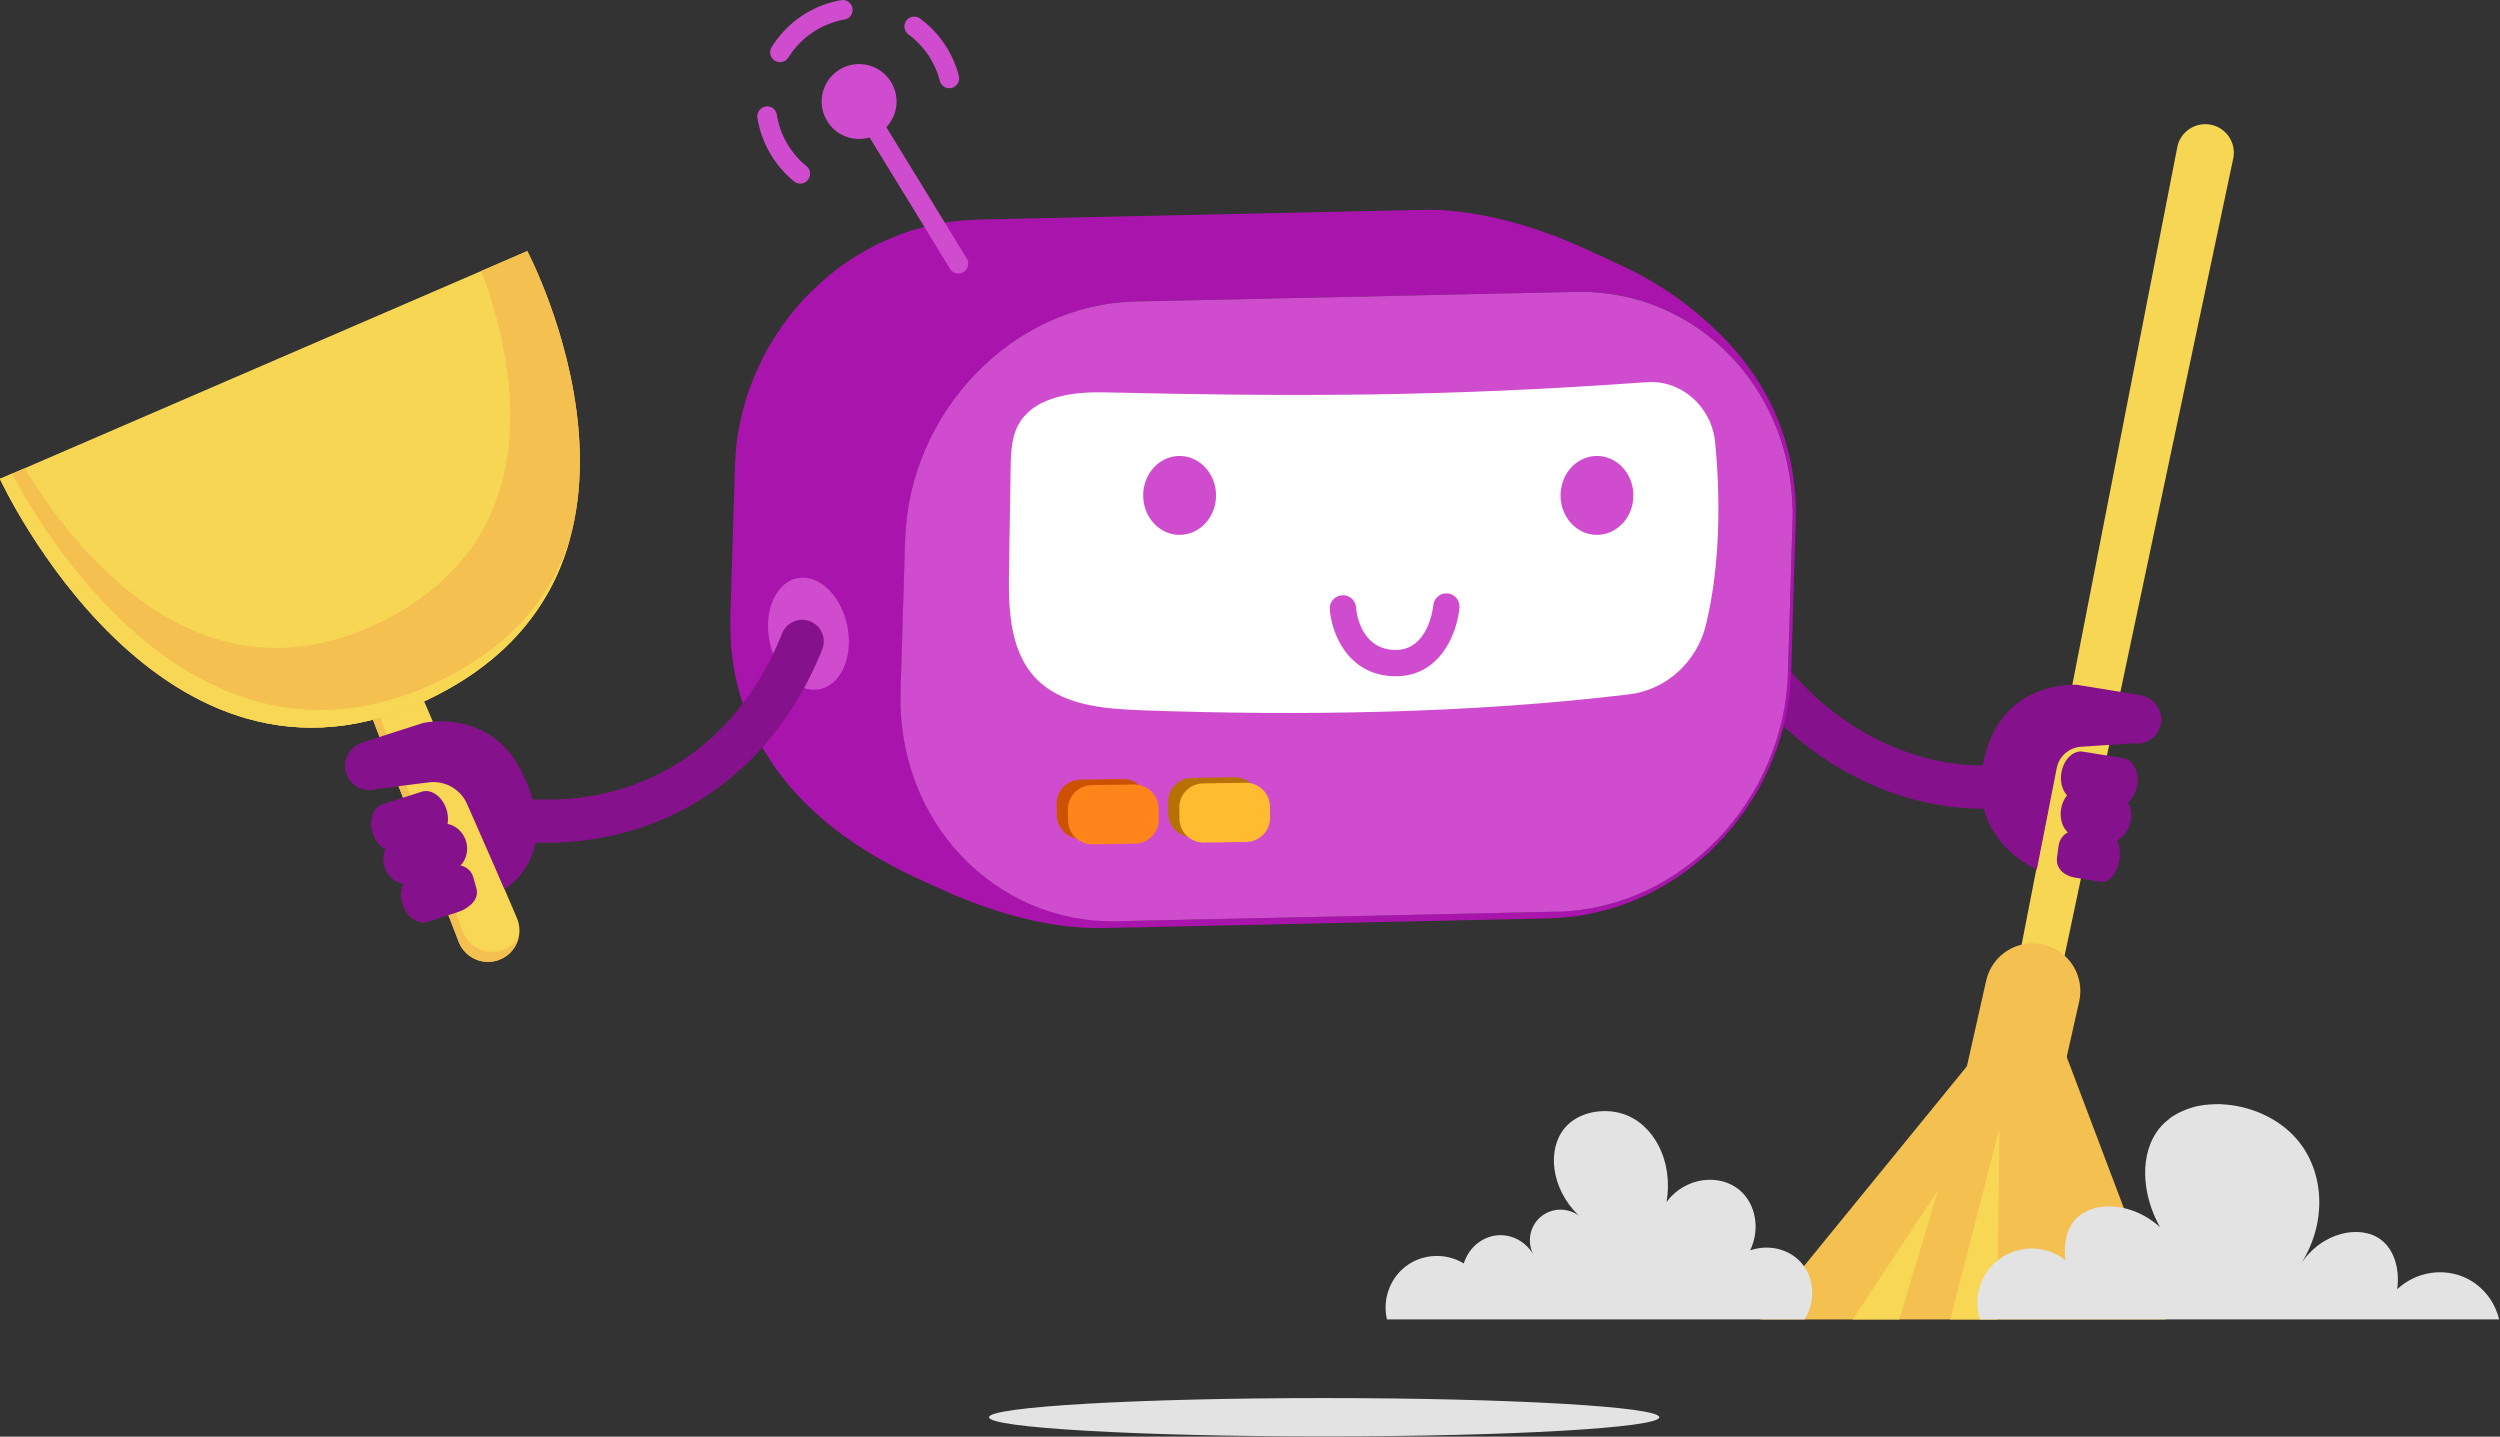<svg xmlns="http://www.w3.org/2000/svg" width="442" height="254" fill="none" viewBox="0 0 442 254">
  <rect x="0" y="0" width="442" height="254" fill="#333333" stroke="none"/>
  <g clip-path="url(#cleaning-purple__a)">
    <path fill="#86118C" d="M350.58 142.98c-10.94 0-22.16-4.02-31.64-11.48-10.86-8.55-17.63-20.13-18.57-31.78a3.822 3.822 0 1 1 7.62-.62c.76 9.39 6.62 19.26 15.68 26.39 9.78 7.7 21.61 11.13 32.47 9.41a3.822 3.822 0 0 1 1.19 7.55c-2.23.35-4.49.52-6.76.52h.01v.01Z"/>
    <path fill="#F7D654" d="m348.87 210.82 36.07-184.78c.53-2.74 3.19-4.52 5.92-3.99 2.74.53 4.52 3.19 3.99 5.92 0 .02-.01.06-.02.08l-38.96 184.19a3.564 3.564 0 0 1-4.23 2.75 3.578 3.578 0 0 1-2.77-4.18v.01Z"/>
    <path fill="#F4C050" d="m360.23 173.21 22.71 60.07h-71.69l48.98-60.07Z"/>
    <path fill="#F7D754" d="m327.54 233.28 15.14-22.91-6.88 22.91h-8.26Zm17.26 0 8.72-33.92-.46 33.92h-8.26Z"/>
    <path fill="#F4C050" d="m361.97 202.09-16.44-3.7 5.63-25.03c1.02-4.54 5.53-7.39 10.07-6.37 4.54 1.02 7.39 5.53 6.37 10.07l-5.63 25.03Z"/>
    <path fill="#E3E3E3" d="M441.88 233.27h-91.85c-1.11-3.57-.08-7.61 2.81-10.15 1.74-1.53 3.9-2.31 6.1-2.39 2.2-.06 4.42.63 6.23 2.07-.04-.34-.13-1.09-.1-2.05 0-.32.04-.65.08-1.01.1-.69.25-1.43.55-2.18.29-.73.73-1.43 1.32-2.06 1.13-1.19 2.77-1.93 4.67-2.14.63-.08 1.28-.1 1.95-.04 2.01.13 4.19.8 6.23 2.1.69.44 1.36.94 2.01 1.53-1.28-2.31-2.08-4.72-2.43-7.07-.23-1.57-.25-3.12-.06-4.55.19-1.45.61-2.83 1.22-4.05.32-.61.69-1.19 1.11-1.72.33-.4.69-.78 1.05-1.13.13-.11.29-.21.42-.33.25-.21.5-.44.76-.63.19-.11.38-.23.57-.34.25-.13.5-.29.75-.42.23-.11.46-.21.69-.31.23-.11.48-.21.73-.31.27-.1.52-.17.78-.25.23-.08.48-.13.73-.21.29-.06.57-.11.86-.17.23-.04.46-.08.71-.11.31-.04.61-.06.94-.08.21-.02.44-.04.67-.04.33-.02.65-.02.99-.02.11.02.23 0 .33 0 0 .02-.02.02-.02.02 4.91.19 10.08 2.33 13.38 6.16 5.03 5.81 5.41 15.05.55 22.35 3.75-5.97 10.65-7.28 14.28-4.61 2.41 1.76 3.42 5.26 2.94 8.79 3.38-3.12 8.28-3.86 12.27-1.91 2.91 1.43 4.99 4.11 5.75 7.27h.03v-.01Zm-122.79 0h-73.88c-.8-3.46.46-7.15 3.27-9.33 2.94-2.29 7.07-2.52 10.32-.57.94-3.04 3.69-5.07 6.65-4.99 2.41.06 4.65 1.49 5.81 3.73-1.43-2.39-.84-5.49 1.36-7.15 1.91-1.45 4.55-1.43 6.46-.08-4.97-4.88-5.53-11.72-2.47-15.41 2.45-2.98 7.04-3.63 10.38-2.52 5.28 1.72 8.91 8.18 7.65 15.56 3.31-4.45 9.41-5.07 12.92-2.1 2.81 2.37 3.71 6.81 1.87 10.65 3.25-1.11 6.79-.27 8.95 2.1 2.39 2.64 2.71 6.83.69 10.11h.02Z"/>
    <path fill="#86118C" d="m366.89 141.39 7.14 1.16c1.73.28 3.44-1.39 3.82-3.74.38-2.35-.71-4.48-2.44-4.76l-7.14-1.16c-1.73-.28-3.44 1.39-3.82 3.74-.38 2.35.71 4.48 2.44 4.76Z"/>
    <path fill="#86118C" d="m366.98 147.83 5.76.94c1.81.29 3.58-1.37 3.96-3.72.38-2.35-.77-4.49-2.58-4.78l-5.76-.94c-1.81-.29-3.58 1.37-3.96 3.72-.38 2.35.77 4.49 2.58 4.78Z"/>
    <path fill="#86118C" d="m366.82 155.16 4.59.75c1.44.23 2.92-1.48 3.3-3.83.38-2.35-.48-4.44-1.92-4.67l-4.59-.75c-1.44-.23-3.85.46-4.23 2.81l-.27 2c-.38 2.35 1.68 3.46 3.12 3.69Z"/>
    <path fill="#86118C" d="m367.26 121.08 11.01 1.79c2.22.36 3.99 2.29 3.85 4.54a4.302 4.302 0 0 1-4.99 4l-9.22.62a4.678 4.678 0 0 0-4.28 3.77l-3.52 17.91s-14.29-5.9-8.53-22.17c3.99-11.28 15.68-10.46 15.68-10.46Z"/>
    <path fill="#B72C25" d="M252.19 37.1c-.3 0-.7 0-1 .01h1v-.01Zm-82.38 1.91c-.09 0-.17.02-.26.03l.75-.08-.49.05Zm-12.99 3.39h-.02l.08-.03-.06.03Zm-12.94 8.71c-.32.32-.63.62-.93.93.66-.64 1.47-1.42 2.1-2.03-.35.33-.82.76-1.17 1.1Z"/>
    <path fill="#A914AD" d="M317.44 88.72v-.15c-.02-.95-.08-1.48-.2-2.7v.05c0-.07-.01-.13-.02-.2-.03-.32-.07-.64-.11-.95v-.01l-.09-.64c0-.07-.02-.13-.03-.2-.22-1.52-.6-3.36-1.05-4.95-.01-.05-.03-.1-.04-.15-.09-.32-.18-.63-.28-.92-2.76-9.25-8.26-16.15-14.13-21.24-5.02-4.53-10.63-7.89-15.86-10.18-.24-.11-.46-.22-.68-.33-.05-.02-.1-.05-.15-.08l-.18-.09c-.63-.3-1.18-.55-1.64-.76l-3.28-1.48c-.91-.41-1.79-.79-2.64-1.14a.201.201 0 0 1-.08-.04c-.37-.15-.73-.3-1.09-.44.01 0 .02 0 .03.01.01 0 .03.01.04.02-.02 0-.05-.02-.07-.03a58.735 58.735 0 0 0-1.49-.57c-.16-.06-.31-.11-.47-.17 0 0-.02 0-.03-.01h-.03c-.63-.24-1.25-.46-1.83-.66-.08-.03-.17-.05-.25-.08-.69-.23-1.35-.45-1.98-.64-.15-.05-.3-.09-.44-.13-.33-.1-.66-.2-.97-.29l-.24-.07c-.18-.05-.38-.11-.58-.16l-.45-.12c-.4-.11-.8-.21-1.15-.3l-.6-.14-.14-.03c-.44-.11-.83-.2-1.17-.28-.7-.16-1.55-.33-2.37-.48-.03 0-.07-.01-.1-.02l-.18-.03c-1.24-.22-2.4-.39-2.93-.45-.08 0-.18-.02-.27-.03-.61-.07-1.16-.13-1.68-.17l.52.04c-1.55-.14-2.2-.19-3.27-.21-.06 0-.13 0-.19-.01-.72-.04-1.68 0-2.39 0l-7.78.17-7.79.17-7.79.17-7.79.17-7.79.17-7.79.17-7.79.17-7.79.17-7.79.17-7.79.17c-.43.02-.92.04-1.41.07h-.14c-.84.05-1.71.12-2.49.2l.26-.03-.87.09c-1.05.12-2.46.34-3.49.58-.8.18-1.49.35-2.12.51l.42-.11-.49.13s-.03.01-.05.02c-1.77.45-3.05.87-4.87 1.62-.5.2-1 .41-1.5.64.08-.04.15-.07.23-.11l-.84.38c-.76.34-1.7.82-2.6 1.32-.03.02-.06.03-.09.05h-.01c.06-.03.13-.07.18-.1-.1.05-.23.13-.33.18-.24.13-.5.29-.76.44-.96.56-1.78 1.07-2.1 1.3-.31.22-.68.47-1.05.73.11-.08.22-.16.32-.23-.12.09-.28.2-.41.28-.05.03-.09.07-.13.1-.5.35-1 .7-1.4 1.04 0 0-.02.01-.02.02-.77.6-1.74 1.45-2.48 2.07l-1.2 1.16c-.33.31-.64.61-.93.9-.07.07-.15.14-.21.21l-.01.01c-.24.24-.49.51-.75.79-.99 1.06-2.06 2.36-3.14 3.84-.1.14-.21.28-.31.4-.49.64-1.03 1.5-1.51 2.25-.07.1-.13.2-.2.31-.04.06-.08.13-.12.19-.01.02-.99 1.53-2.08 3.74 0 0 0 .01-.01.02-.32.66-.66 1.37-.98 2.12-.16.39-.34.83-.52 1.28 0 .02-.02.04-.03.06-.24.61-.48 1.24-.67 1.78-.07.19-.14.41-.21.63-.29.87-.54 1.7-.75 2.5 0 .03-.02.07-.03.1-.17.55-.31 1.22-.45 1.87-.04.19-.08.37-.11.56-.06.31-.13.61-.19.89-.23 1.01-.39 2.39-.5 3.42-.11 1.04-.17 2.43-.24 3.47l-.08 2.68-.08 2.68-.08 2.68-.08 2.68-.08 2.68-.08 2.68-.08 2.68-.08 2.68-.08 2.68-.08 2.68c-.02 1.36.02 3.17.1 4.52.06.99.23 2.29.36 3.27.26 1.93.84 4.47 1.44 6.33.04.12.08.25.12.37.43 1.39.93 2.73 1.48 4.01.04.1.09.2.13.3 6.36 14.53 19.58 22.34 27.41 26.21l.24.12c.53.26 1.03.5 1.5.72.14.07.28.13.42.2.46.22.9.42 1.29.6l3.28 1.48c.91.4 2.06.9 3.37 1.43.07.03.15.06.22.09l.22.08c1.12.45 2.33.91 3.62 1.35l1.84.61c.62.2 1.46.45 2.09.64l.37.1c.43.12.84.23 1.22.33l.28.08c.21.05.44.11.68.17.58.14 1.1.27 1.59.38.5.12 1.16.25 1.9.4h.05s.04.02.06.02c.66.12 1.39.25 2.15.36.16.03.32.05.47.08l.34.04a49.203 49.203 0 0 0 2.9.32c.84.07 1.45.11 2.14.13.16 0 .33.02.48.02.74.03 1.74 0 2.48.01 1.17-.03 2.73-.06 3.89-.08h.02l3.87-.08 7.79-.17 7.79-.17 7.79-.17 7.79-.17 7.79-.17 7.79-.17 7.79-.17c1.23-.03 2.67-.06 4.1-.09l.9-.02c.6-.01 1.19-.03 1.75-.04l1.03-.02c1.17-.03 2.53-.05 3.89-.08l1.14-.02c.59-.01 1.17-.03 1.72-.04l1.03-.02c.43-.02.92-.04 1.41-.07h.14c.41-.03.82-.05 1.23-.09.38-.02.75-.05 1.08-.08.12-.01.24-.03.36-.05h.09c.07 0 .15-.01.22-.02h.05s.05-.01.07-.01c1.06-.12 2.46-.34 3.49-.58 3.17-.73 4.66-1.15 7.12-2.16.47-.19.94-.39 1.41-.6.03-.01.06-.03.1-.04.2-.08.39-.17.6-.26.77-.34 1.7-.83 2.61-1.33a.3.3 0 0 1 .08-.04l.16-.08c.24-.13.49-.28.76-.44.97-.56 1.78-1.07 2.11-1.3.19-.14.41-.29.63-.44.08-.05.15-.1.22-.15.63-.43 1.31-.9 1.82-1.33 0 0 .02-.01.02-.02 0 0 .02-.01.02-.02 2.25-1.71 4.18-3.55 5.83-5.4.05-.06.11-.12.16-.18.24-.28.48-.55.71-.82.23-.27.47-.56.7-.85.07-.09.15-.18.22-.28.36-.46.72-.93 1.09-1.43.1-.14.21-.28.31-.4.49-.64 1.03-1.5 1.51-2.25.07-.1.13-.2.2-.31.04-.06.08-.13.12-.19.55-.83 1.18-2 1.64-2.88l.28-.54v-.03c.12-.22.23-.44.34-.66.3-.61.59-1.25.82-1.79.06-.14.12-.29.18-.44.02-.04.04-.09.06-.12l-.05.12c.11-.27.22-.55.34-.83 0-.02.02-.05.03-.07.24-.61.48-1.24.67-1.78.07-.19.14-.41.21-.63.22-.66.41-1.3.59-1.92l.06-.2.03-.11c.02-.09.05-.18.07-.27l.03-.1c.17-.55.31-1.22.45-1.87.04-.19.08-.37.11-.56 0-.02 0-.04.01-.05l.08-.34c-.02.09-.05.18-.07.28.05-.27.11-.53.16-.77.08-.35.15-.74.21-1.15.1-.6.17-1.08.24-1.78l.06-.5c.11-1.03.17-2.42.24-3.46l.05-1.57.04-1.39.07-2.4.08-2.68.08-2.68.08-2.68.05-1.57.04-1.39.07-2.4.08-2.68.08-2.68.08-2.68v-.32.31c.04-1.42.05-2.12-.02-3.17l-.02-.02Zm-60.21-50.43Zm-4.14-1.03h-.03.03Zm-73.58 2.76c-.03 0-.05-.02-.08-.03.03 0 .05.02.08.02v.01Zm17.95 123.14v-.01.01Zm.01-.03v-.02.02Zm119.7-71.01h-.02.02Zm-.02 0h-.01.01Zm-.06.01h.04-.04Zm-.17-.1v.11h.07-.07l-.8 26.8c-.02.67-.06 1.34-.11 2.01-.48 4.63-1.41 8.75-2.86 12.56-.15.39-.31.77-.47 1.15l-.21.51c-.23.54-.48 1.06-.73 1.59-.04.07-.07.15-.1.22-.21.43-.43.84-.65 1.26-.14.26-.27.51-.41.77-.09.16-.19.33-.28.49-1.86 3.2-4.19 6.25-7.06 9.31-3.12 3.15-6.68 5.82-10.57 7.85-.17.09-.34.17-.52.26-.37.19-.75.37-1.12.55l-.6.27a39.14 39.14 0 0 1-12.39 3.27c-.89-.06-2.04-.34-2.62.16h-.05l-77.85 1.69v.03-.03h-.9c-4.69-.17-8.72-.94-12.15-2.08-5.47-1.94-10.35-5.15-14.32-9.31-3.03-3.34-5.28-6.74-6.93-10.06-2.72-5.68-4.18-12.17-3.97-19.07l.8-26.8c.67-22.74 19.04-41.78 40.75-42.24l77.85-1.69c20.87-.46 37.61 16.39 38.27 37.89-.13.88-.44 1.96.01 2.53h-.01ZM181.66 40.79c.24.09.48.19.73.28-.25-.1-.49-.19-.73-.28Zm1.23.48c.52.22 1.05.44 1.59.68-.54-.24-1.07-.47-1.59-.68Zm-8.61-2.44h-.02.02ZM134.9 85.87c-1.58-.82-2.82-1.54-3.68-2.12.85.58 2.1 1.3 3.68 2.12Zm-4.32-2.59c-.31-.25-.52-.47-.6-.63.08.17.29.38.6.63Zm2.75 28.98c-1.71-.91-2.95-1.69-3.62-2.25.67.56 1.92 1.34 3.62 2.25Zm-4.02-2.62c-.1-.12-.16-.23-.17-.31.01.09.06.19.17.31Z"/>
    <path fill="#CF4CCF" d="M278.63 51.61c21.72-.48 38.97 17.79 38.28 40.53-.27 8.93-.53 17.86-.8 26.8-.67 22.74-19.04 41.78-40.76 42.24-25.95.56-51.9 1.13-77.85 1.69-21.71.48-38.96-17.79-38.28-40.53.27-8.93.53-17.86.8-26.8.67-22.74 19.04-41.78 40.75-42.24 25.95-.56 51.9-1.13 77.85-1.69h.01Z"/>
    <path fill="#CC5200" d="m198.489 137.729-7.479.114a4.268 4.268 0 0 0-4.204 4.334l.029 1.93a4.27 4.27 0 0 0 4.334 4.204l7.479-.113a4.27 4.27 0 0 0 4.205-4.334l-.029-1.93a4.27 4.27 0 0 0-4.335-4.205Z"/>
    <path fill="#FF8419" d="m200.494 138.699-7.479.113a4.27 4.27 0 0 0-4.205 4.334l.029 1.93a4.27 4.27 0 0 0 4.335 4.205l7.479-.114a4.268 4.268 0 0 0 4.204-4.334l-.029-1.93a4.27 4.27 0 0 0-4.334-4.204Z"/>
    <path fill="#B77100" d="m218.192 137.42-7.479.114a4.268 4.268 0 0 0-4.204 4.334l.029 1.93a4.27 4.27 0 0 0 4.334 4.204l7.479-.113a4.27 4.27 0 0 0 4.205-4.335l-.029-1.929a4.27 4.27 0 0 0-4.335-4.205Z"/>
    <path fill="#FFBC31" d="m220.187 138.39-7.479.113a4.271 4.271 0 0 0-4.205 4.335l.03 1.929a4.27 4.27 0 0 0 4.334 4.205l7.479-.113a4.27 4.27 0 0 0 4.205-4.335l-.03-1.93a4.268 4.268 0 0 0-4.334-4.204Z"/>
    <path fill="#fff" d="M201.96 125.58c-6.37-.23-13.31-.76-17.94-4.81-5.48-4.79-5.74-12.67-5.63-19.67.09-6.12.2-12.24.29-18.36.05-2.89.14-5.96 1.83-8.4 2.95-4.27 9.29-5.09 14.74-4.97 34.11.79 60.02.78 95.87-1.8 6.13-.44 11.5 4.28 12.12 10.67.89 9.09 1.01 21.44-1.63 32.23-1.63 6.66-7.07 11.5-13.59 12.29-28.02 3.39-58.29 3.83-86.06 2.82Z"/>
    <path fill="#E3E3E3" d="M293.36 250.57c0 1.87-26.53 3.39-59.25 3.39s-59.25-1.52-59.25-3.39 26.53-3.39 59.25-3.39 59.25 1.52 59.25 3.39Z"/>
    <path fill="#CF4CCF" d="M158.43 16.94c.56 3.61-1.92 6.99-5.53 7.55-3.61.56-6.99-1.92-7.55-5.53-.56-3.61 1.92-6.99 5.53-7.55 3.61-.56 6.99 1.92 7.55 5.53Zm9.82-1.39c-.92.22-1.85-.34-2.09-1.26a14.82 14.82 0 0 0-5.55-8.21 1.74 1.74 0 0 1-.37-2.43 1.74 1.74 0 0 1 2.43-.37c3.37 2.48 5.81 6.09 6.85 10.14.24.93-.32 1.88-1.25 2.12h-.03l.01.01Zm-29.93-4.61a1.739 1.739 0 0 1-1.89-2.61c2.72-4.37 7.18-7.42 12.26-8.3.94-.17 1.85.46 2.02 1.4.17.95-.44 1.89-1.41 2.02-4.09.75-7.72 3.18-9.92 6.72-.25.4-.64.67-1.07.77h.01Zm3.58 21.47c-.51.12-1.07 0-1.51-.34a18.236 18.236 0 0 1-6.48-11.25c-.15-.95.52-1.81 1.44-1.99.95-.15 1.84.5 1.99 1.44a14.73 14.73 0 0 0 5.24 9.1c.74.61.86 1.7.25 2.45-.25.3-.58.51-.94.59h.01Z"/>
    <path fill="#CF4CCF" d="M169.86 48.31a1.74 1.74 0 0 1-1.89-.78l-17.56-28.67c-.5-.82-.24-1.89.57-2.39.82-.51 1.89-.25 2.39.57l17.56 28.67a1.745 1.745 0 0 1-1.07 2.6Zm-33.79 65.12c1.09 5.41 5.05 9.18 8.84 8.42 3.79-.76 5.98-5.77 4.89-11.19-1.09-5.41-5.05-9.18-8.84-8.42-3.79.76-5.98 5.77-4.89 11.19Z"/>
    <path fill="#86118C" d="M96.46 149c-5.37 0-10.94-.75-16.64-2.28a3.827 3.827 0 0 1 1.99-7.39c25.31 6.81 46.95-3.66 56.47-27.35a3.817 3.817 0 0 1 4.97-2.12c1.96.79 2.91 3.01 2.12 4.97-8.76 21.8-27.08 34.16-48.91 34.16v.01Z"/>
    <path fill="#F7D754" d="m74.87 123.71 16.52 38.6c1.23 2.88-.16 6.22-3.08 7.36a5.562 5.562 0 0 1-7.22-3.17l-15.91-41.18 9.7-1.61h-.01Z"/>
    <path fill="#F4C050" d="M81.83 164.73a5.554 5.554 0 0 0 7.22 3.17 5.552 5.552 0 0 0 2.66-2.19 5.531 5.531 0 0 1-3.39 3.96 5.562 5.562 0 0 1-7.22-3.17l-15.91-41.18 1.33-.22 15.32 39.63h-.01Z"/>
    <path fill="#F7D654" d="M93.23 44.4s29.88 56.57-17.49 79.24C28.37 146.31 0 84.67 0 84.67l93.23-40.28v.01Z"/>
    <path fill="#F4C050" d="M66.85 110.19c31.84-15.24 23.66-48.04 18.23-62.28l8.14-3.52s29.88 56.57-17.49 79.24C28.37 146.31 0 84.67 0 84.67l4.38-1.89c8.24 13.69 30.35 42.79 62.47 27.41Z"/>
    <path fill="#F7D754" d="M2.14 83.75c4.14 7.97 31.67 56.92 74.58 37.09 13.87-6.41 20.97-15.76 24.1-25.74-2.96 10.99-10.22 21.43-25.07 28.54C28.37 146.31 0 84.67 0 84.67l2.14-.92Z"/>
    <path fill="#86118C" d="m77.2 148.17-6.94 2.23c-1.68.54-3.64-.86-4.36-3.12-.73-2.26.05-4.54 1.73-5.08l6.94-2.23c1.68-.54 3.64.86 4.36 3.12.73 2.26-.05 4.54-1.73 5.08Z"/>
    <path fill="#86118C" d="m79.86 153.98-6.74 2.16c-2.11.68-4.41-.61-5.14-2.87-.73-2.26.4-4.65 2.51-5.33l6.74-2.16c2.11-.68 4.41.61 5.14 2.87.73 2.26-.4 4.65-2.51 5.33Z"/>
    <path fill="#86118C" d="m80.91 161.27-5.37 1.72c-1.68.54-3.64-.86-4.36-3.12-.73-2.26.05-4.54 1.73-5.08l5.37-1.72c1.68-.54 4.63-.36 5.36 1.9l.55 1.95c.73 2.26-1.59 3.81-3.28 4.35Zm-6.07-33.46-10.62 3.41c-2.14.69-3.6 2.86-3.13 5.06.54 2.53 3.13 3.99 5.53 3.21l9.2-1.17c2.85-.36 5.61 1.2 6.76 3.83l6.62 15.05s10.82-6.15 2.7-21.38c-5.63-10.56-17.06-8.01-17.06-8.01Z"/>
    <path fill="#CF4CCF" d="M246.37 119.56c-8.28-.29-10.97-7.87-11.26-11.83a2.32 2.32 0 0 1 2.16-2.48c1.27-.12 2.38.87 2.48 2.15.05.74.75 7.3 6.77 7.51 6.02.21 6.86-7.57 6.89-7.9.12-1.28 1.27-2.22 2.52-2.09a2.31 2.31 0 0 1 2.1 2.51c-.38 4.32-3.32 12.41-11.68 12.12l.02.01Zm-31.38-31.97c0 3.85-2.88 6.97-6.44 6.97-3.56 0-6.43-3.12-6.43-6.97 0-3.85 2.88-6.97 6.43-6.97s6.44 3.12 6.44 6.97Zm73.79 0c0 3.85-2.88 6.97-6.44 6.97-3.56 0-6.43-3.12-6.43-6.97 0-3.85 2.88-6.97 6.43-6.97s6.44 3.12 6.44 6.97Z"/>
  </g>
  <defs>
    <clipPath id="cleaning-purple__a">
      <path fill="#fff" d="M0 0h441.88v253.96H0z"/>
    </clipPath>
  </defs>
</svg>
